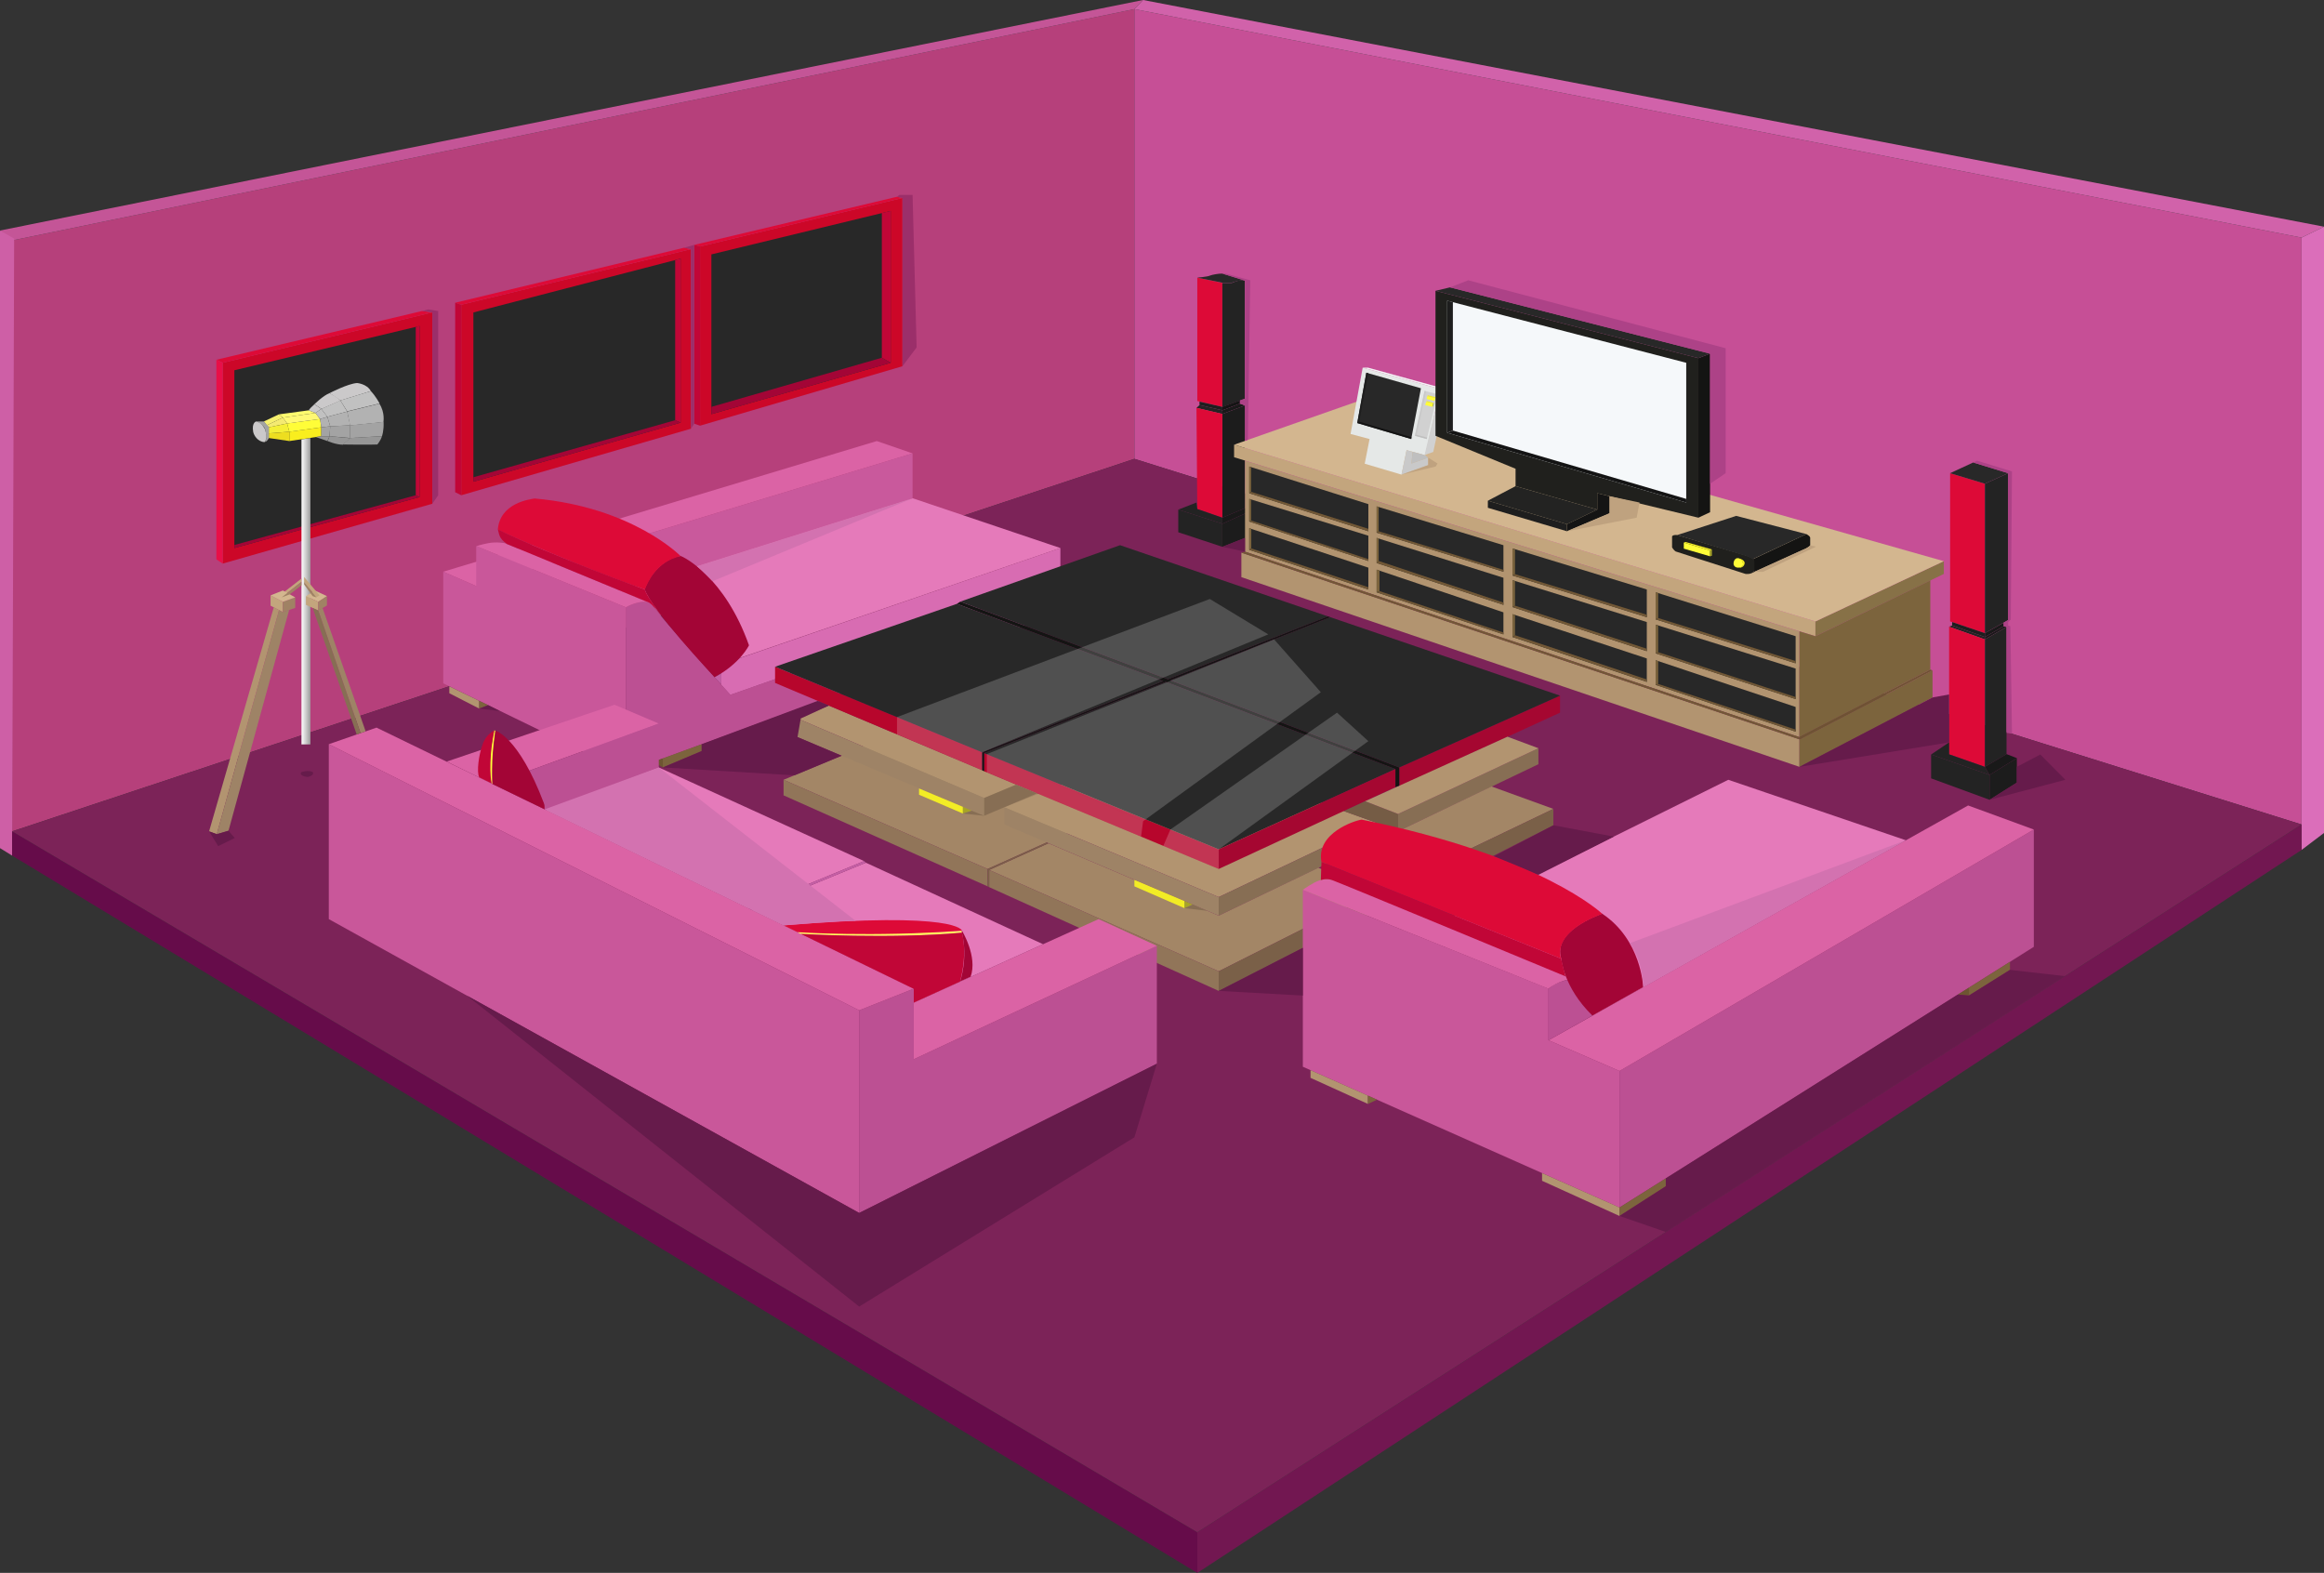 <!-- Generator: Adobe Illustrator 18.0.0, SVG Export Plug-In  -->
<svg version="1.1"
	 xmlns="http://www.w3.org/2000/svg" xmlns:xlink="http://www.w3.org/1999/xlink" xmlns:a="http://ns.adobe.com/AdobeSVGViewerExtensions/3.0/"
	 x="0px" y="0px" width="1149.3px" height="777.8px" viewBox="0 0 1149.3 777.8" enable-background="new 0 0 1149.3 777.8"
	 xml:space="preserve">
<rect x="0" y="0" width="1149.3" height="777.8" fill="#333333" stroke="none"/>
<defs>
</defs>
<g>
	<polygon fill="#B6407B" points="561,4.5 561,226.9 6,411.1 6,118.9 	"/>
	<path fill="none" stroke="#000000" stroke-width="0.78" stroke-miterlimit="10" d="M4.7,118.9"/>
	<polygon fill="#C45597" points="561,4.5 565.3,0 0,114 6,118.9 	"/>
	<polygon fill="#CE5FA6" points="0,114 0,419.4 6,423.1 7,118 	"/>
	<polygon fill="#660C4A" points="6,411.1 6,423.1 592.1,777.8 592.1,757.7 	"/>
	<polygon fill="#C64F96" points="561,4.5 561,226.9 1138.2,407.7 1138.2,117.5 	"/>
	<polygon fill="#D162AA" points="565.3,0 561,4.5 1138.2,117.5 1149.3,112.1 	"/>
	<polygon fill="#DB6EBA" points="1149.3,112.1 1149.3,411.9 1138.2,420.3 1138.2,117.5 	"/>
	<polygon fill="#721751" points="1138.2,407.7 1138.2,420.3 592.1,777.8 592.1,757.7 	"/>
	<polygon fill="#7C2358" points="561,226.9 1138.2,407.7 592.1,757.7 6,411.1 	"/>
	<polygon fill="#DD0A37" points="604.5,139.9 604.5,201.2 592.1,198.3 592.1,137.3 	"/>
	<path fill="#232323" d="M604.5,139.9c0,0,4,0,4.7,0c1.4-0.5,3.6-1.7,6.4-1.1c0,1.6,0,58.4,0,58.4l-11.1,4.1V139.9z"/>
	<path fill="#282828" d="M592.1,137.3c0,0,5.4-0.5,6.2-1c1.2-0.5,4.7-1.1,6.2-1l11.1,3.4c0,0-2.4-0.4-6.4,1.1c-2.8,0-4.7,0-4.7,0
		L592.1,137.3z"/>
	<polygon fill="#141414" points="613.2,198 613.2,199.6 604.5,202.9 604.5,201.2 	"/>
	<polygon fill="#1E1E1E" points="604.5,202.9 593.2,200.3 593.2,198.6 604.5,201.2 	"/>
	<polygon fill="#191919" points="613.2,199.6 615.7,200.5 604.5,204.7 604.5,202.9 	"/>
	<polygon fill="#232323" points="604.5,202.9 604.5,204.7 591.7,201.7 593.2,200.3 	"/>
	<polygon fill="#1C1C1C" points="615.7,200.5 615.7,251.3 604.5,256 604.5,204.7 	"/>
	<polygon fill="#DD0A37" points="604.5,204.7 591.7,201.7 592.1,251.7 604.5,256 	"/>
	<polygon fill="#232323" points="591.7,248.5 582.7,252 604.5,259 604.5,256 592.1,251.7 	"/>
	<polygon fill="#191919" points="604.5,256 615.7,251.3 618.7,252.6 604.5,259 	"/>
	<polygon fill="#232323" points="604.5,259 604.5,270.4 582.7,263.2 582.7,252 	"/>
	<polygon fill="#1C1C1C" points="604.5,259 618.7,252.6 618.7,264.8 604.5,270.4 	"/>
	<polygon fill="#C3A57D" points="897.8,307.3 897.8,314.6 610.3,226.1 610.3,219.9 	"/>
	<polygon fill="#877147" points="897.8,307.3 961.3,277.5 961.3,283.8 897.8,314.6 	"/>
	<polygon fill="#B29470" points="615.7,227.8 615.7,272.8 889.9,364.5 889.9,312.2 	"/>
	<polygon fill="#7C643D" points="889.9,312.2 897.8,314.6 954.6,287 954.6,331.1 889.9,364.5 	"/>
	<polygon fill="#B29470" points="613.9,273.3 613.9,285.4 889.9,379.2 889.9,365.6 	"/>
	<polygon fill="#725836" points="615.7,272.8 613.9,273.3 889.9,365.6 889.9,364.5 	"/>
	<polygon fill="#7C643D" points="889.9,365.6 889.9,379.2 955.7,344.9 955.7,331.5 	"/>
	<polygon fill="#6D5531" points="954.6,331.1 955.7,331.5 889.9,365.6 889.9,364.5 	"/>
	<polygon fill="#D3B68F" points="610.3,219.9 676.4,196.7 961.3,277.5 897.8,307.3 	"/>
	<polygon fill="#282828" points="617.8,230.7 617.8,243.9 676.7,262.7 676.7,249.3 	"/>
	<polygon fill="#7C643D" points="618.7,231 618.7,243.2 617.8,243.9 617.8,230.7 	"/>
	<polygon fill="#725836" points="618.7,243.2 617.8,243.9 676.7,262.7 676.7,261.5 	"/>
	<polygon fill="#282828" points="617.8,246.7 617.8,257.9 676.7,277.4 676.7,264.9 	"/>
	<polygon fill="#7C643D" points="618.7,247 618.7,257.4 617.8,257.9 617.8,246.7 	"/>
	<polygon fill="#725836" points="618.7,257.4 617.8,257.9 676.7,277.4 676.7,276.5 	"/>
	<polygon fill="#282828" points="617.8,261.2 617.8,271.9 676.7,291.5 676.7,280.7 	"/>
	<polygon fill="#7C643D" points="618.8,261.5 618.8,271.2 617.8,271.9 617.8,261.2 	"/>
	<polygon fill="#725836" points="618.8,271.2 617.8,271.9 676.7,291.5 676.7,290.4 	"/>
	<polygon fill="#282828" points="680.8,250.4 680.8,263.4 743.5,282.7 743.5,269.6 	"/>
	<polygon fill="#7C643D" points="681.8,250.7 681.8,262.7 680.8,263.4 680.8,250.4 	"/>
	<polygon fill="#725836" points="681.8,262.7 743.5,281.8 743.5,282.7 680.8,263.4 	"/>
	<polygon fill="#282828" points="680.8,266 680.8,278.4 743.5,299.1 743.5,285.7 	"/>
	<polygon fill="#7C643D" points="681.8,266.3 681.8,277.4 680.8,278.4 680.8,266 	"/>
	<polygon fill="#725836" points="681.8,277.4 743.5,298 743.5,299.1 680.8,278.4 	"/>
	<polygon fill="#282828" points="680.8,281.7 680.8,292.9 743.5,313.7 743.5,302.8 	"/>
	<polygon fill="#7C643D" points="682.2,282.1 682.2,292.3 680.8,292.9 680.8,281.7 	"/>
	<polygon fill="#725836" points="682.2,292.3 743.5,312.8 743.5,313.7 680.8,292.9 	"/>
	<polygon fill="#282828" points="748,271.2 748,284.6 814.4,305.2 814.4,291.5 	"/>
	<polygon fill="#7C643D" points="749.2,271.6 749.2,283.9 748,284.6 748,271.2 	"/>
	<polygon fill="#725836" points="749.2,283.9 814.4,304 814.4,305.2 748,284.6 	"/>
	<polygon fill="#282828" points="748,286.9 748,300.2 814.4,322 814.4,307.6 	"/>
	<polygon fill="#7C643D" points="749.2,287.3 749.2,299.5 748,300.2 748,286.9 	"/>
	<polygon fill="#725836" points="749.2,299.5 814.4,320.8 814.4,322 748,300.2 	"/>
	<polygon fill="#282828" points="748,303.7 748,315 814.4,337.2 814.4,325.6 	"/>
	<polygon fill="#7C643D" points="749.2,304.1 749.2,314.1 748,315 748,303.7 	"/>
	<polygon fill="#725836" points="749.2,314.1 814.4,336 814.4,337.2 748,315 	"/>
	<polygon fill="#282828" points="818.8,292.9 818.8,306.3 888,328 888,314.6 	"/>
	<polygon fill="#7C643D" points="820,293.2 820,305.6 818.8,306.3 818.8,292.9 	"/>
	<polygon fill="#725836" points="820,305.6 888,326.9 888,328 818.8,306.3 	"/>
	<polygon fill="#282828" points="818.8,308.9 818.8,323.1 888,345.7 888,330.6 	"/>
	<polygon fill="#7C643D" points="820,309.3 820,322.5 818.8,323.1 818.8,308.9 	"/>
	<polygon fill="#725836" points="820,322.5 888,344.7 888,345.7 818.8,323.1 	"/>
	<polygon fill="#282828" points="818.8,326.5 818.8,338.7 888,361.8 888,349.6 	"/>
	<polygon fill="#7C643D" points="820,326.9 820,338.2 818.8,338.7 818.8,326.5 	"/>
	<polygon fill="#725836" points="820,338.2 888,360.8 888,361.8 818.8,338.7 	"/>
	<path fill="#BC5093" d="M309.5,300.3v81.5l224.8-82.5v-16.6l-173.1,60.9c0,0-31.9-35.4-38.5-44.1
		C322.7,299.6,320.7,294.6,309.5,300.3z"/>
	<path fill="#DB63A5" d="M309.5,300.3c0,0,7-4,11.4-2.3c-3.1-1.5-71.3-29.4-71.3-29.4s-4-0.8-8.2,0c-4.1,0.8-5.8,1.5-5.8,1.5
		L309.5,300.3z"/>
	<polygon fill="#DB63A5" points="219.2,282.7 433.6,218.1 451.3,224.2 235.5,289.8 	"/>
	<polygon fill="#C9599C" points="451.3,224.2 451.3,246.4 306.7,292.1 273.4,278.3 	"/>
	<polygon fill="#C9579A" points="309.5,381.8 219.2,337.9 219.2,282.7 235.5,289.8 235.5,270 309.5,300.3 	"/>
	<polygon fill="#D86CB2" points="356.7,328.6 356.7,338.6 361.2,343.6 524.4,286.2 524.4,271 	"/>
	<path fill="#E57ABA" d="M524.4,271l-73-24.6l-144.6,45.6l14.1,5.9c0,0,1.2,0.7,1.8,1.6l34,29L524.4,271z"/>
	<path fill="#A30536" d="M370.4,319.1c0,0-4.2,8.9-17,15.8c-1.6-1.8-31.1-33.1-34.6-43.5c0.4-2,5.9-14.4,17.7-16.5
		C338.3,275.4,358.5,285.5,370.4,319.1z"/>
	<path fill="#DD0A37" d="M336.6,275c0,0-23.6-24.2-72.2-28.5c-2.4,0.4-17.1,2.2-18.2,15.3c2.1,1.5,43.2,19.5,72.7,29.7
		C320.5,287.7,324.7,277.7,336.6,275z"/>
	<path fill="#C10637" d="M318.9,291.5c0,0-46-16.7-72.7-29.7c0.8,2.4,0.3,4.2,4.5,7.2c4.1,1.7,70.3,29,70.3,29s1.3,0.9,1.8,1.6
		c0.5,0.6,2,1.7,2,1.7S319.4,294,318.9,291.5z"/>
	<polygon fill="#B29470" points="222.2,339.4 222.2,342.8 237,350.4 237,346.6 	"/>
	<polygon fill="#7C643D" points="237,350.4 241.4,348.7 237,346.6 	"/>
	<polygon fill="#7C643D" points="347,368 347,371.4 327.8,379.5 327.8,375 	"/>
	<polygon fill="#6D5531" points="327.8,375 327.8,379.5 322.9,376.8 	"/>
	<path fill="#C45FA5" d="M356.7,333c0,0-2.2,1.3-3.3,1.9l3.3,3.6V333z"/>
	<polygon fill="#AA4387" points="534.3,282.7 524.4,280.1 524.4,286.2 	"/>
	<polygon fill="#A38666" points="416.2,373.7 387.5,385.6 488.4,429.7 543.4,405 441.8,362.4 	"/>
	<polygon fill="#B29470" points="502.5,388 409.9,348.9 394.4,355.3 486.7,394.6 	"/>
	<polygon fill="#B7062C" points="383.3,329.7 383.3,337.7 485.7,380.9 485.7,372 	"/>
	<polygon fill="#B29470" points="680.3,406.7 574.1,368.6 496.7,399.2 602.7,443.6 	"/>
	<polygon fill="#282828" points="383.3,329.7 473.2,298.6 575.3,336.8 485.7,372 	"/>
	<polygon fill="#B7062C" points="486.7,372.4 486.7,381.4 602.7,429.7 602.7,420 	"/>
	<polygon fill="#282828" points="486.7,372.4 576.5,337.2 690.1,380.3 602.7,420 	"/>
	<polygon fill="#A50731" points="690.1,380.3 690.1,389.2 602.7,429.7 602.7,420 	"/>
	<polygon fill="#A50731" points="692,379.5 692,388.9 771.5,352.4 771.5,344 	"/>
	<polygon fill="#282828" points="692,379.5 578.8,336.4 657.9,305.2 771.5,344 	"/>
	<polygon fill="#282828" points="577.6,335.9 474.9,297.5 553.9,269.6 656.7,304.8 	"/>
	<polygon fill="#9E8366" points="486.7,394.6 486.7,403.4 394.4,364.5 394.4,355.3 	"/>
	<polygon fill="#876E54" points="486.7,394.6 502.5,388 512.9,392.3 486.7,403.4 	"/>
	<polygon fill="#9E8366" points="496.7,399.2 496.7,407.7 602.7,452.8 602.7,443.6 	"/>
	<polygon fill="#876E54" points="602.7,443.6 680.3,406.7 680.3,415.6 602.7,452.8 	"/>
	<polygon fill="#917559" points="387.5,385.6 387.5,393.3 488.4,438.3 488.4,429.7 	"/>
	<polygon fill="#A38666" points="518.5,417 489.2,430.2 602.7,480.3 680.3,441.2 652,429.1 602.7,452.8 	"/>
	<polygon fill="#917559" points="602.7,480.3 602.7,490 489.2,438.7 489.2,430.2 	"/>
	<polygon fill="#7A6048" points="602.7,480.3 602.7,490 680.3,450.3 680.3,441.2 	"/>
	<polygon fill="#755C45" points="675.1,396.2 691.4,402.5 691.4,411.1 680.3,407.4 680.3,406.7 664.5,401.1 	"/>
	<polygon fill="#876E54" points="691.4,402.5 691.4,411.1 760.8,377.9 760.8,370 	"/>
	<polygon fill="#B29470" points="760.8,370 745.5,364.3 675.1,396.2 691.4,402.5 	"/>
	<polygon fill="#A38666" points="737.6,388.9 768.2,400 719.4,423.4 690.1,411.7 	"/>
	<polygon fill="#7A6048" points="768.2,400 768.2,408.1 730,427.5 719.4,423.4 	"/>
	<polygon fill="#F2EC25" points="454.5,389.9 454.5,393 476.2,402.3 476.2,399 	"/>
	<polygon fill="#A6A327" points="476.2,399 476.2,402.3 480.6,400.9 	"/>
	<polygon fill="#F2EC25" points="561,435.1 561,438.3 585.8,449.1 585.8,445.6 	"/>
	<polygon fill="#A6A327" points="585.8,445.6 585.8,449.1 589.8,447.3 	"/>
	<polygon fill="#141413" points="690.1,380.3 690.1,389.2 692,388.5 692,379.5 578.8,336.4 657.9,305.2 656.7,304.8 577.6,335.9 
		474.9,297.5 473.2,298.6 575.3,336.8 485.7,372 486.7,372.4 576.5,337.2 	"/>
	<polygon fill="#141413" points="485.7,380.9 486.7,381.4 486.7,372.4 485.7,372 	"/>
	<polygon fill="#7A6048" points="517.6,416.6 518.5,417 489.2,430.2 489.2,438.7 488.4,438.3 488.4,429.7 	"/>
	<polygon fill="#C9579A" points="800.9,529.6 800.9,597.1 644.3,527.5 644.3,440 765.8,488.9 765.8,514.4 	"/>
	<polygon fill="#BC5093" points="800.9,529.6 1005.8,410.2 1005.8,468.2 800.9,597.1 	"/>
	<polygon fill="#DB63A5" points="765.8,514.4 973.3,398.3 1005.8,410.2 800.9,529.6 	"/>
	<path fill="#BC5093" d="M787.5,502.2c0,0,0.5-1.7-9.8-18c0,0-7,0.4-11.9,4.7v25.5L787.5,502.2z"/>
	<path fill="#DB63A5" d="M777.7,484.2c0,0-77.2-33.6-117.8-48.8c-2.7-0.7-4.6-0.9-7.5,0c-2.9,0.9-8.1,4.6-8.1,4.6l121.4,48.9
		C765.8,488.9,771.1,484.5,777.7,484.2z"/>
	<path fill="#E57ABA" d="M942.5,415.5l-87.8-29.9l-142.5,70.7l65.6,27.9c0,0,9.7,15.5,9.8,18L942.5,415.5z"/>
	<path fill="#A30536" d="M772.1,474.1c0,0,1,14.1,15.4,28.1c5.3-3,25.1-14.1,25.1-14.1s-0.8-23.4-20.3-36.3
		C789.7,452.8,767.7,460.6,772.1,474.1z"/>
	<path fill="#DD0A37" d="M792.4,451.9c0,0-29.8-28.6-119-46.6c-3.3,0.4-22.6,6.6-19.9,20.9c4.1,1.8,118.6,47.9,118.6,47.9
		S766.2,461.8,792.4,451.9z"/>
	<path fill="#C10637" d="M772.1,474.1l-118.6-47.9l-0.3,9c0,0,2.5-1,5.3-0.1s115.7,47.7,115.7,47.7S772,474.6,772.1,474.1z"/>
	<polygon fill="#B29470" points="648.1,529.2 648.1,533 676.5,545.9 676.5,541.8 	"/>
	<polygon fill="#7C643D" points="676.5,541.8 676.5,545.9 681,543.8 	"/>
	<polygon fill="#B29470" points="800.9,597.1 800.9,601.3 762.6,583.9 762.6,580.1 	"/>
	<polygon fill="#7C643D" points="800.9,597.1 800.9,601.3 823.8,586.6 823.8,582.7 	"/>
	<polygon fill="#7C643D" points="994,475.6 994,479.6 973.7,492.3 973.7,488.4 	"/>
	<polygon fill="#6D5531" points="973.7,492.3 968.2,491.8 973.7,488.4 	"/>
	<polygon fill="#BC5093" points="572.1,467.7 572.1,526 424.9,599.8 424.9,499.6 451.9,488.9 451.9,523.8 	"/>
	<polygon fill="#C9579A" points="424.9,599.8 162.6,454.5 162.6,368 424.9,499.6 	"/>
	<polygon fill="#DB63A5" points="451.9,488.9 424.9,499.6 162.6,368 186.2,359.8 	"/>
	<polygon fill="#DB63A5" points="451.9,495.8 451.9,523.8 572.1,467.7 543.3,454.5 	"/>
	<polygon fill="#DB63A5" points="220.9,376.6 303.9,348.5 325.8,357.8 243.6,387.7 	"/>
	<polygon fill="#BC5093" points="325.8,357.8 325.8,379.5 270.1,400.6 243.6,387.7 	"/>
	<polygon fill="#E57ABA" points="325.8,379.5 427.3,425.8 370.4,449.3 270.1,400.6 	"/>
	<polygon fill="#E57ABA" points="428.2,426.6 515.8,466.9 451.9,495.8 451.9,488.9 371.6,449.9 	"/>
	<path fill="#FFFD38" d="M245,361.3c0,0-2.1,23-1.4,26.3l-0.5-0.3c0,0-2.5-7.3,1.3-26.1C244.4,361.3,244.7,361.2,245,361.3z"/>
	<path fill="#C10637" d="M244.4,361.3c0,0-3.9,1.6-5.7,6.7c-1.9,5-3.1,13.7-1.7,16.4l6.1,3C243.1,387.4,241.1,378.4,244.4,361.3z"/>
	<path fill="#A30536" d="M245,361.3c0,0,11.5,3,23.9,35.7c0.6,1.7,0.3,1.1,0.4,3.2l-25.8-12.5C243.6,387.7,242.5,376.4,245,361.3z"
		/>
	<path fill="#FFFB5C" d="M475.7,461.2c0,0-31.3,3.3-79.7,0.6l-1.6-0.8c0,0,52.6,1.3,81.4-0.7C475.7,460.2,475.6,460.2,475.7,461.2z"
		/>
	<path fill="#C10637" d="M475.7,461.2c0,0,3,9.2-0.9,24.2l-22.9,10.4v-6.8L396,461.8C396,461.8,440.1,464.4,475.7,461.2z"/>
	<path fill="#A30536" d="M475.7,460.2c0,0,7.9,12.8,4.3,22.8l-5.2,2.3c0,0,4-11.1,0.9-24.2C475.7,461.2,475.5,460.9,475.7,460.2z"/>
	<path fill="#DD0A37" d="M475.7,460.2c0,0-1.5-9.7-88.2-2.6l6.8,3.3C394.4,461,431.4,463.5,475.7,460.2z"/>
	<polygon fill="#C45FA5" points="427.3,425.8 428.2,426.6 371.6,449.9 370.4,449.3 	"/>
	<polygon fill="#CC0728" points="346.2,121.9 346.2,210.5 446.3,181.1 446.3,97.9 	"/>
	<polygon fill="#282828" points="351.8,125.8 351.8,204.8 440.5,179.4 440.5,104.3 	"/>
	<polygon fill="#C10637" points="436.1,105.3 436.1,176.9 440.5,179.4 440.5,104.3 	"/>
	<polygon fill="#A30536" points="436.1,176.9 351.8,201.2 351.8,204.8 440.5,179.4 	"/>
	<polygon fill="#DD0A37" points="446.3,97.9 443.6,97.3 343.3,121.1 346.2,121.9 	"/>
	<polygon fill="#C10637" points="343.3,121.1 343.3,209.5 346.2,210.5 346.2,121.9 	"/>
	<polygon fill="#CC0728" points="228.1,150.7 228.1,244.9 341.7,212 341.7,123.2 	"/>
	<polygon fill="#282828" points="234.1,154.5 234.1,238.2 336.6,209 336.6,127.9 	"/>
	<polygon fill="#CC0728" points="213.8,154.5 213.8,249.1 110.1,278.7 110.1,179.4 	"/>
	<polygon fill="#C10637" points="333.9,128.6 333.9,207.8 336.6,209 336.6,127.9 	"/>
	<polygon fill="#A30536" points="333.9,207.8 234.1,236 234.1,238.2 336.6,209 	"/>
	<polygon fill="#DD0A37" points="341.7,123.2 338.3,122.5 225.1,149.7 228.1,150.7 	"/>
	<polygon fill="#C10637" points="228.1,150.7 225.1,149.7 225.1,243.4 228.1,244.9 	"/>
	<polygon fill="#282828" points="207.5,161.2 207.5,245.8 115.9,271 115.9,183.1 	"/>
	<polygon fill="#DD0A37" points="213.8,154.5 208.7,153.8 107,177.9 110.1,179.4 	"/>
	<polygon fill="#E80F48" points="107,177.9 107,276.6 110.1,278.7 110.1,179.4 	"/>
	<polygon fill="#C10637" points="205.6,161.6 205.6,244.9 207.5,245.8 207.5,161.2 	"/>
	<polygon fill="#A30536" points="205.6,244.9 115.9,269.5 115.9,271 207.5,245.8 	"/>
	<linearGradient id="SVGID_1_" gradientUnits="userSpaceOnUse" x1="149.056" y1="292.365" x2="153.481" y2="292.365">
		<stop  offset="0" style="stop-color:#FFFFFF"/>
		<stop  offset="1" style="stop-color:#9C9C9C"/>
	</linearGradient>
	<polygon fill="url(#SVGID_1_)" points="153.5,216.6 153.5,368.1 149.1,368.1 149.1,217.3 	"/>
	<polygon fill="#C3A57D" points="149.1,287.7 139.3,295.4 138,294.7 149.1,286.1 	"/>
	<polygon fill="#C3A57D" points="133.8,294.4 139.9,297.6 139.9,302.7 133.8,299.5 	"/>
	<polygon fill="#A08264" points="139.9,297.6 146,295.4 146,300.6 139.9,302.7 	"/>
	<polygon fill="#D3B68F" points="146,295.4 139.9,292 133.8,294.4 139.9,297.6 	"/>
	<polygon fill="#B29470" points="135.4,300.3 103.4,411.1 107.2,412.5 138,301.7 	"/>
	<polygon fill="#9E8366" points="138,301.7 139.9,302.7 143,301.6 113,410.8 107.2,412.5 	"/>
	<polygon fill="#A08264" points="149.1,287.7 149.1,289.4 143.3,293.9 139.3,295.4 	"/>
	<polygon fill="#D3B68F" points="151.3,294.8 157.4,297.6 161.7,294.8 155.7,292 	"/>
	<polygon fill="#C3A57D" points="151.3,294.8 151.3,299.1 157.4,301.9 157.4,297.6 	"/>
	<polygon fill="#A08264" points="157.4,297.6 161.7,294.8 161.7,299.4 157.4,301.9 	"/>
	<polygon fill="#9E8366" points="159.5,300.6 180.8,361.6 178.3,362.5 157.4,301.9 	"/>
	<polygon fill="#876E54" points="154.6,300.6 176.4,363.2 178.3,362.5 157.4,301.9 	"/>
	<polygon fill="#C3A57D" points="150.4,287.7 156.5,295.4 158,294.4 150.4,285.3 	"/>
	<polygon fill="#A08264" points="150.4,287.7 150.4,289 154.6,294.8 156.5,295.4 	"/>
	<polygon fill="#F9EE1E" points="143.1,218.1 158.9,215.7 158.9,211.3 143.1,213.5 	"/>
	<polygon fill="#FFFD38" points="143.1,213.5 142,209.4 158.3,207.2 158.9,211.3 	"/>
	<polygon fill="#FFF873" points="142,209.4 139.9,206.5 156,204.2 158.3,207.2 	"/>
	<polygon fill="#FFFB6E" points="139.9,206.5 137.9,204.9 152.7,202.9 156,204.2 	"/>
	<polygon fill="#F7F06D" points="139.9,206.5 131.9,210.3 130.5,208.4 137.9,204.9 	"/>
	<polygon fill="#F4EA71" points="139.9,206.5 142,209.4 132.9,211.3 131.9,210.3 	"/>
	<polygon fill="#F4EF37" points="132.9,211.3 132.9,214.3 143.1,213.5 142,209.4 	"/>
	<polygon fill="#EDDE20" points="132.9,214.3 132.9,216.6 143.1,218.1 143.1,213.5 	"/>
	<path fill="#CBC9CA" d="M152.7,202.9c0,0,0.1-0.6,2.8-3l3.4,2.3l-2.9,2L152.7,202.9z"/>
	<path fill="#CBC9CA" d="M155.5,199.9c0,0,4.3-4.3,7.5-5.5c0,0,4,2.1,5.4,3.7l-9.4,4.1L155.5,199.9z"/>
	<path fill="#CBC9CA" d="M163,194.4c0,0,9-4.7,13.6-5c0,0,4.9,0.4,6.8,4l-15,4.6L163,194.4z"/>
	<polygon fill="#C1C1C1" points="156,204.2 158.3,207.2 161.9,206.1 158.9,202.2 	"/>
	<polygon fill="#C1C1C1" points="168.3,198 158.9,202.2 161.9,206.1 171.7,203.5 	"/>
	<path fill="#C1C1C1" d="M168.3,198l3.4,5.4l16-3.9c0,0-1.8-3.5-4.3-6.1L168.3,198z"/>
	<polygon fill="#B2B2B2" points="158.3,207.2 158.9,211.3 163.3,210.8 161.9,206.1 	"/>
	<polygon fill="#A3A3A3" points="158.9,211.3 158.9,215.7 163,215.7 163.3,210.8 	"/>
	<polygon fill="#969696" points="158.9,215.7 156.2,216.1 161.9,218.1 163,215.7 	"/>
	<path fill="#969696" d="M163,215.7l-1,2.4c0,0,4.1,1.8,7.5,1.8l3.8-3.2L163,215.7z"/>
	<path fill="#969696" d="M173.2,216.6l-3.8,3.2c0,0,13.9,0.2,17.2,0c0,0,1.7-2,2.3-4.1L173.2,216.6z"/>
	<polygon fill="#A3A3A3" points="163.3,210.8 163,215.7 173.2,216.6 173.2,210.3 	"/>
	<polygon fill="#B2B2B2" points="171.7,203.5 161.9,206.1 163.3,210.8 173.2,210.3 	"/>
	<path fill="#B2B2B2" d="M171.7,203.5l1.4,6.9l16.5-1.7c0,0,0.9-4.7-2-9.1L171.7,203.5z"/>
	<path fill="#A3A3A3" d="M173.2,210.3v6.3l15.7-0.9c0,0,1-2.7,0.8-7.1L173.2,210.3z"/>
	<path fill="#A3A3A3" d="M130.5,208.4h-3.8c0,0,2.3,0.5,4.3,3.4c0.3,2.1,1.5,4.7,0,6.7c1.1,0,2-2,2-2v-2.4v-3l-0.9-0.9L130.5,208.4z
		"/>
	<path fill="#CBC9CA" d="M126.7,208.4c0,0-2.3,0.5-1.5,5.1c0.3,1.7,2.3,5.1,5.7,5.1c1-1.6,1.3-2.8,0-6.7
		C129.5,209.7,128.5,208.9,126.7,208.4z"/>
	<polygon fill="#E5E8E7" points="673.9,181.8 667.9,214.6 677.3,217.1 674.9,229.3 693.1,234.7 695.6,222.6 704.8,225.1 
		712.3,192.4 	"/>
	<polygon fill="#282828" points="675.7,184.3 671.2,209.2 697.9,217.1 702.7,192 	"/>
	<polygon fill="#1E1E1E" points="676.7,184.6 672.2,208.5 671.2,209.2 675.7,184.3 	"/>
	<polygon fill="#141414" points="672.2,208.5 698,216.2 697.9,217.1 671.2,209.2 	"/>
	<polygon fill="#C9C9C9" points="698.6,223.4 698,229.2 706.3,226.3 706.3,230 693.1,234.7 695.6,222.6 	"/>
	<polygon fill="#D1D1D1" points="704.5,225 708.8,223.5 715.4,192.5 712.3,192.4 	"/>
	<polygon fill="#F3F4F5" points="715.4,192.5 676.5,181.8 673.9,181.8 712.3,192.4 	"/>
	<polygon fill="#BFBFBF" points="698.6,223.4 704.8,225.1 706.3,226.3 698,229.2 	"/>
	<polygon fill="#D1D1D1" points="704.5,193.3 699.7,215.5 705.6,217.1 710.9,194.9 	"/>
	<polygon fill="#C9C9C9" points="705.3,193.5 700.6,215 699.7,215.5 704.5,193.3 	"/>
	<polygon fill="#BFBFBF" points="700.6,215 705.8,216.4 705.6,217.1 699.7,215.5 	"/>
	<polygon fill="#FFFD38" points="705.8,195.9 705.5,197.3 709.4,198.3 709.8,196.9 	"/>
	<polygon fill="#FFFD38" points="705.3,198.7 704.8,200.3 708.3,201.2 708.7,199.6 	"/>
	<polygon fill="#F2EC25" points="705.8,195.9 706.2,195.5 710,196.4 709.8,196.9 	"/>
	<polygon fill="#F2EC25" points="705.3,198.7 705.7,198.3 709.1,199.3 708.7,199.6 	"/>
	<polygon fill="#A6A327" points="709.1,199.3 708.7,200.8 708.3,201.2 708.7,199.6 	"/>
	<polygon fill="#20201D" points="839.9,177.1 839.9,256 789.9,243.9 789.9,252 749.5,240.4 749.5,231.8 709.9,215.5 709.9,143.8 	
		"/>
	<polygon fill="#F5F8FA" points="833.9,179.4 833.9,248.5 715.7,214 715.7,148.7 	"/>
	<polygon fill="#232322" points="749.5,240.4 735.8,247.6 774.9,259.2 789.9,252 	"/>
	<polygon fill="#1E1E1E" points="774.9,259.2 774.9,262.7 735.8,251.1 735.8,247.6 	"/>
	<polygon fill="#141414" points="796,245.4 796,253.8 774.9,262.7 774.9,259.2 789.9,252 789.9,243.9 	"/>
	<polygon fill="#1E1E1E" points="718.5,149.4 718.5,212.9 715.7,214 715.7,148.7 	"/>
	<polygon fill="#141414" points="718.5,212.9 715.7,214 833.9,248.5 833.9,246.7 	"/>
	<polygon fill="#141413" points="839.9,177.1 845.7,174.9 845.7,253.3 839.9,256 	"/>
	<polygon fill="#282828" points="845.7,174.9 717.1,142.1 709.9,143.8 839.9,177.1 	"/>
	<path fill="#20201D" d="M829.5,264.6c0,0-2-0.3-2.6,0.6c0,1.1,0,5.5,0,5.5s0.9,1.5,1.8,2l34.5,11.1c0,0,3,0.5,4.4-1.5
		c0-1.9,0-4.9,0-4.9s0.1-1.4-3.7-2.6L829.5,264.6z"/>
	<path fill="#141413" d="M866.9,276.5l26.4-12.4c0,0,1.8,0.9,1.9,1.8c0,0.9,0,3.8,0,3.8s-0.5,0.6-1.9,1.4l-27.5,12.5
		c0,0,1-0.4,1.7-1.2v-4.9C867.5,277.5,867.3,276.8,866.9,276.5z"/>
	<path fill="#282828" d="M893.3,264.1l-34.7-9l-29.2,9.5l34.3,10.4c0,0,1.9,0.7,3.1,1.5L893.3,264.1z"/>
	<polygon fill="#FFFD38" points="832.7,268.3 832.7,271.3 845.7,275.1 845.7,272.2 	"/>
	<polygon fill="#A6A327" points="845.7,272.2 846.6,271.7 846.6,274.8 845.7,275.1 	"/>
	<polygon fill="#F2EC25" points="846.6,271.7 833.6,268 832.7,268.3 845.7,272.2 	"/>
	<path fill="#FFFD38" d="M859,276c0,0-1.5,0.3-1.7,2.5c-0.1,0.6,0.3,2.2,2.3,2.2c2,0,2.4-1.2,2.5-1.8C861.9,278.1,861.5,276,859,276
		z"/>
	<path fill="#F2EC25" d="M859.6,276.1c0,0,3.1,0.4,3.2,2.3c-0.1,1.3-1,2.3-2.7,2.4C860.1,280.8,864.6,279.1,859.6,276.1z"/>
	<polygon fill="#DD0A37" points="981.6,313.1 981.6,239.2 964.4,234 964.4,307.3 	"/>
	<polygon fill="#232323" points="981.6,239.2 981.6,313.1 993.1,306.6 993.1,234 	"/>
	<polygon fill="#282828" points="993.1,234 975.8,228.7 964.4,234 981.6,239.2 	"/>
	<polygon fill="#1E1E1E" points="965.4,307.6 965.4,309.3 981.6,315 981.6,313.1 	"/>
	<polygon fill="#191919" points="981.6,313.1 981.6,315 990.9,309.7 990.9,307.9 	"/>
	<polygon fill="#191919" points="990.9,309.7 992.3,310 981.6,316.2 981.6,315 	"/>
	<polygon fill="#232323" points="981.6,315 981.6,316.2 963.9,309.9 965.4,309.3 	"/>
	<polygon fill="#DD0A37" points="963.9,309.9 963.9,373 981.6,379.2 981.6,316.2 	"/>
	<polygon fill="#232323" points="981.6,316.2 992.3,310 992.3,372.9 981.6,379.2 	"/>
	<polygon fill="#232323" points="963.9,367.1 955,373.1 983.9,383.2 981.6,379.2 963.9,373 	"/>
	<polygon fill="#191919" points="981.6,379.2 992.3,372.9 997.4,374.9 983.9,383.2 	"/>
	<polygon fill="#232323" points="983.9,383.2 983.9,395.5 955,384.9 955,373.1 	"/>
	<polygon fill="#1C1C1C" points="983.9,383.2 997.4,374.9 997.4,387 983.9,395.5 	"/>
	<polygon fill="#661B4B" points="983.9,395.5 1021.4,385.6 1009,373.1 997.4,379.2 997.4,387 	"/>
	<polygon fill="#661B4B" points="955.7,344.9 963.9,343.4 963.9,367.1 889.9,379.2 	"/>
	<polygon fill="#661B4B" points="572.1,526 424.9,599.8 230.9,492.3 424.9,646.1 561,562.4 	"/>
	<polygon fill="#661B4B" points="800.9,601.3 823.8,586.6 823.8,582.7 968.2,491.8 973.7,492.3 994,479.6 1021.2,482.7 823.8,609.2 
			"/>
	<polygon fill="#661B4B" points="602.7,490 644.3,492.3 644.3,468.7 	"/>
	<path fill="#661B4B" d="M768.2,408.1l-29.3,15.3c0,0,19.5,8,21.9,9.2l37.3-18.9L768.2,408.1z"/>
	<polygon fill="#661B4B" points="327.8,379.5 347,371.4 347,368 404.3,346.6 409.9,348.9 396,355.3 394.4,364.5 416.2,373.7 
		392.9,383.4 	"/>
	<polygon fill="#661B4B" points="604.5,270.4 615.7,272.8 615.7,266 	"/>
	<polygon fill="#661B4B" points="237,350.4 247.2,351.6 241.4,348.7 	"/>
	<path fill="#661B4B" d="M149.1,381.8c0,0,3.4-1.2,5.6,0c0.8,1.2-1.4,2.4-2.8,2.4C150.4,384.1,147.7,383.1,149.1,381.8z"/>
	<polygon fill="#661B4B" points="103.4,411.1 107.2,412.5 113,410.8 116.1,414.4 107.9,418.4 	"/>
	<path fill="#BFA27F" d="M867.5,282.8l25.8-11.7c0,0,1.9-1,1.9-1.4l2.9,0.6l-26.3,12.5H867.5z"/>
	<polygon fill="#BFA27F" points="774.9,262.7 796,253.8 796,245.4 810.8,248.5 809.4,256 	"/>
	<polygon fill="#BFA27F" points="693.1,234.7 706.3,230 706.3,226.3 710.9,229.2 710,230.7 	"/>
	<polygon fill="#AD4287" points="845.7,239.2 845.7,174.9 717.1,142.1 726.1,138.6 853.4,172.2 853.4,234 	"/>
	<polygon fill="#AD4287" points="992.3,362.4 992.3,310 990.9,309.7 990.9,307.9 993.1,306.6 993.1,234 975.8,228.7 977.7,227.8 
		995,233.1 994.4,306.4 993.1,307.6 993.1,309.3 994.2,309.7 995,362.8 	"/>
	<polygon fill="#AD4287" points="615.7,218 615.7,200.5 613.2,199.6 613.2,198 615.7,197.1 615.7,138.8 604.5,135.3 606.2,135.3 
		618.3,138.6 617.1,217.5 	"/>
	<polygon fill="#876E54" points="476.2,402.3 480.6,400.9 486.7,403.4 	"/>
	<polygon fill="#876E54" points="589.8,447.3 585.8,449.1 597,450.4 	"/>
	<polygon fill="#9B2F6A" points="208.7,153.8 213.8,154.5 213.8,249.1 216.7,244.9 216.7,153.8 211.8,153 	"/>
	<polygon fill="#9B2F6A" points="443.6,97.3 446.3,97.9 446.3,181.1 453.3,171.8 451.3,96.4 444.7,96.4 	"/>
	<polygon fill="#9B2F6A" points="338.3,122.5 341.7,123.2 341.7,212 343.3,209.5 343.3,121.1 	"/>
	<path fill="#D372B0" d="M325.8,379.5l-56.4,20.7l118.2,57.4c0,0,30.7-2.6,35.6-2.2L325.8,379.5z"/>
	<path fill="#D372B0" d="M451.3,246.4l-106.5,33.6c0,0,6.8,6.5,7.6,7.4L451.3,246.4z"/>
	<path fill="#D372B0" d="M942.5,415.5l-129.8,72.6c0,0-0.1-12.9-6.7-21.7L942.5,415.5z"/>
	<polygon opacity="0.2" fill="#F4F4F4" points="443.6,354.6 598.3,296.2 627.2,313.7 485.7,372 	"/>
	<polygon opacity="0.2" fill="#F4F4F4" points="630.1,316.2 488,372.9 565.3,406.1 653.2,342.3 	"/>
	<polygon opacity="0.2" fill="#F4F4F4" points="443.6,354.6 443.6,363.1 485.7,380.9 485.7,372 	"/>
	<polygon opacity="0.2" fill="#F4F4F4" points="488,372.9 488,381.9 564.3,413.7 565.3,406.1 	"/>
	<polygon opacity="0.2" fill="#F4F4F4" points="575.3,418.3 578.8,410.2 661.2,352.4 676.7,366.5 602.7,420 602.7,429.7 	"/>
</g>
</svg>
